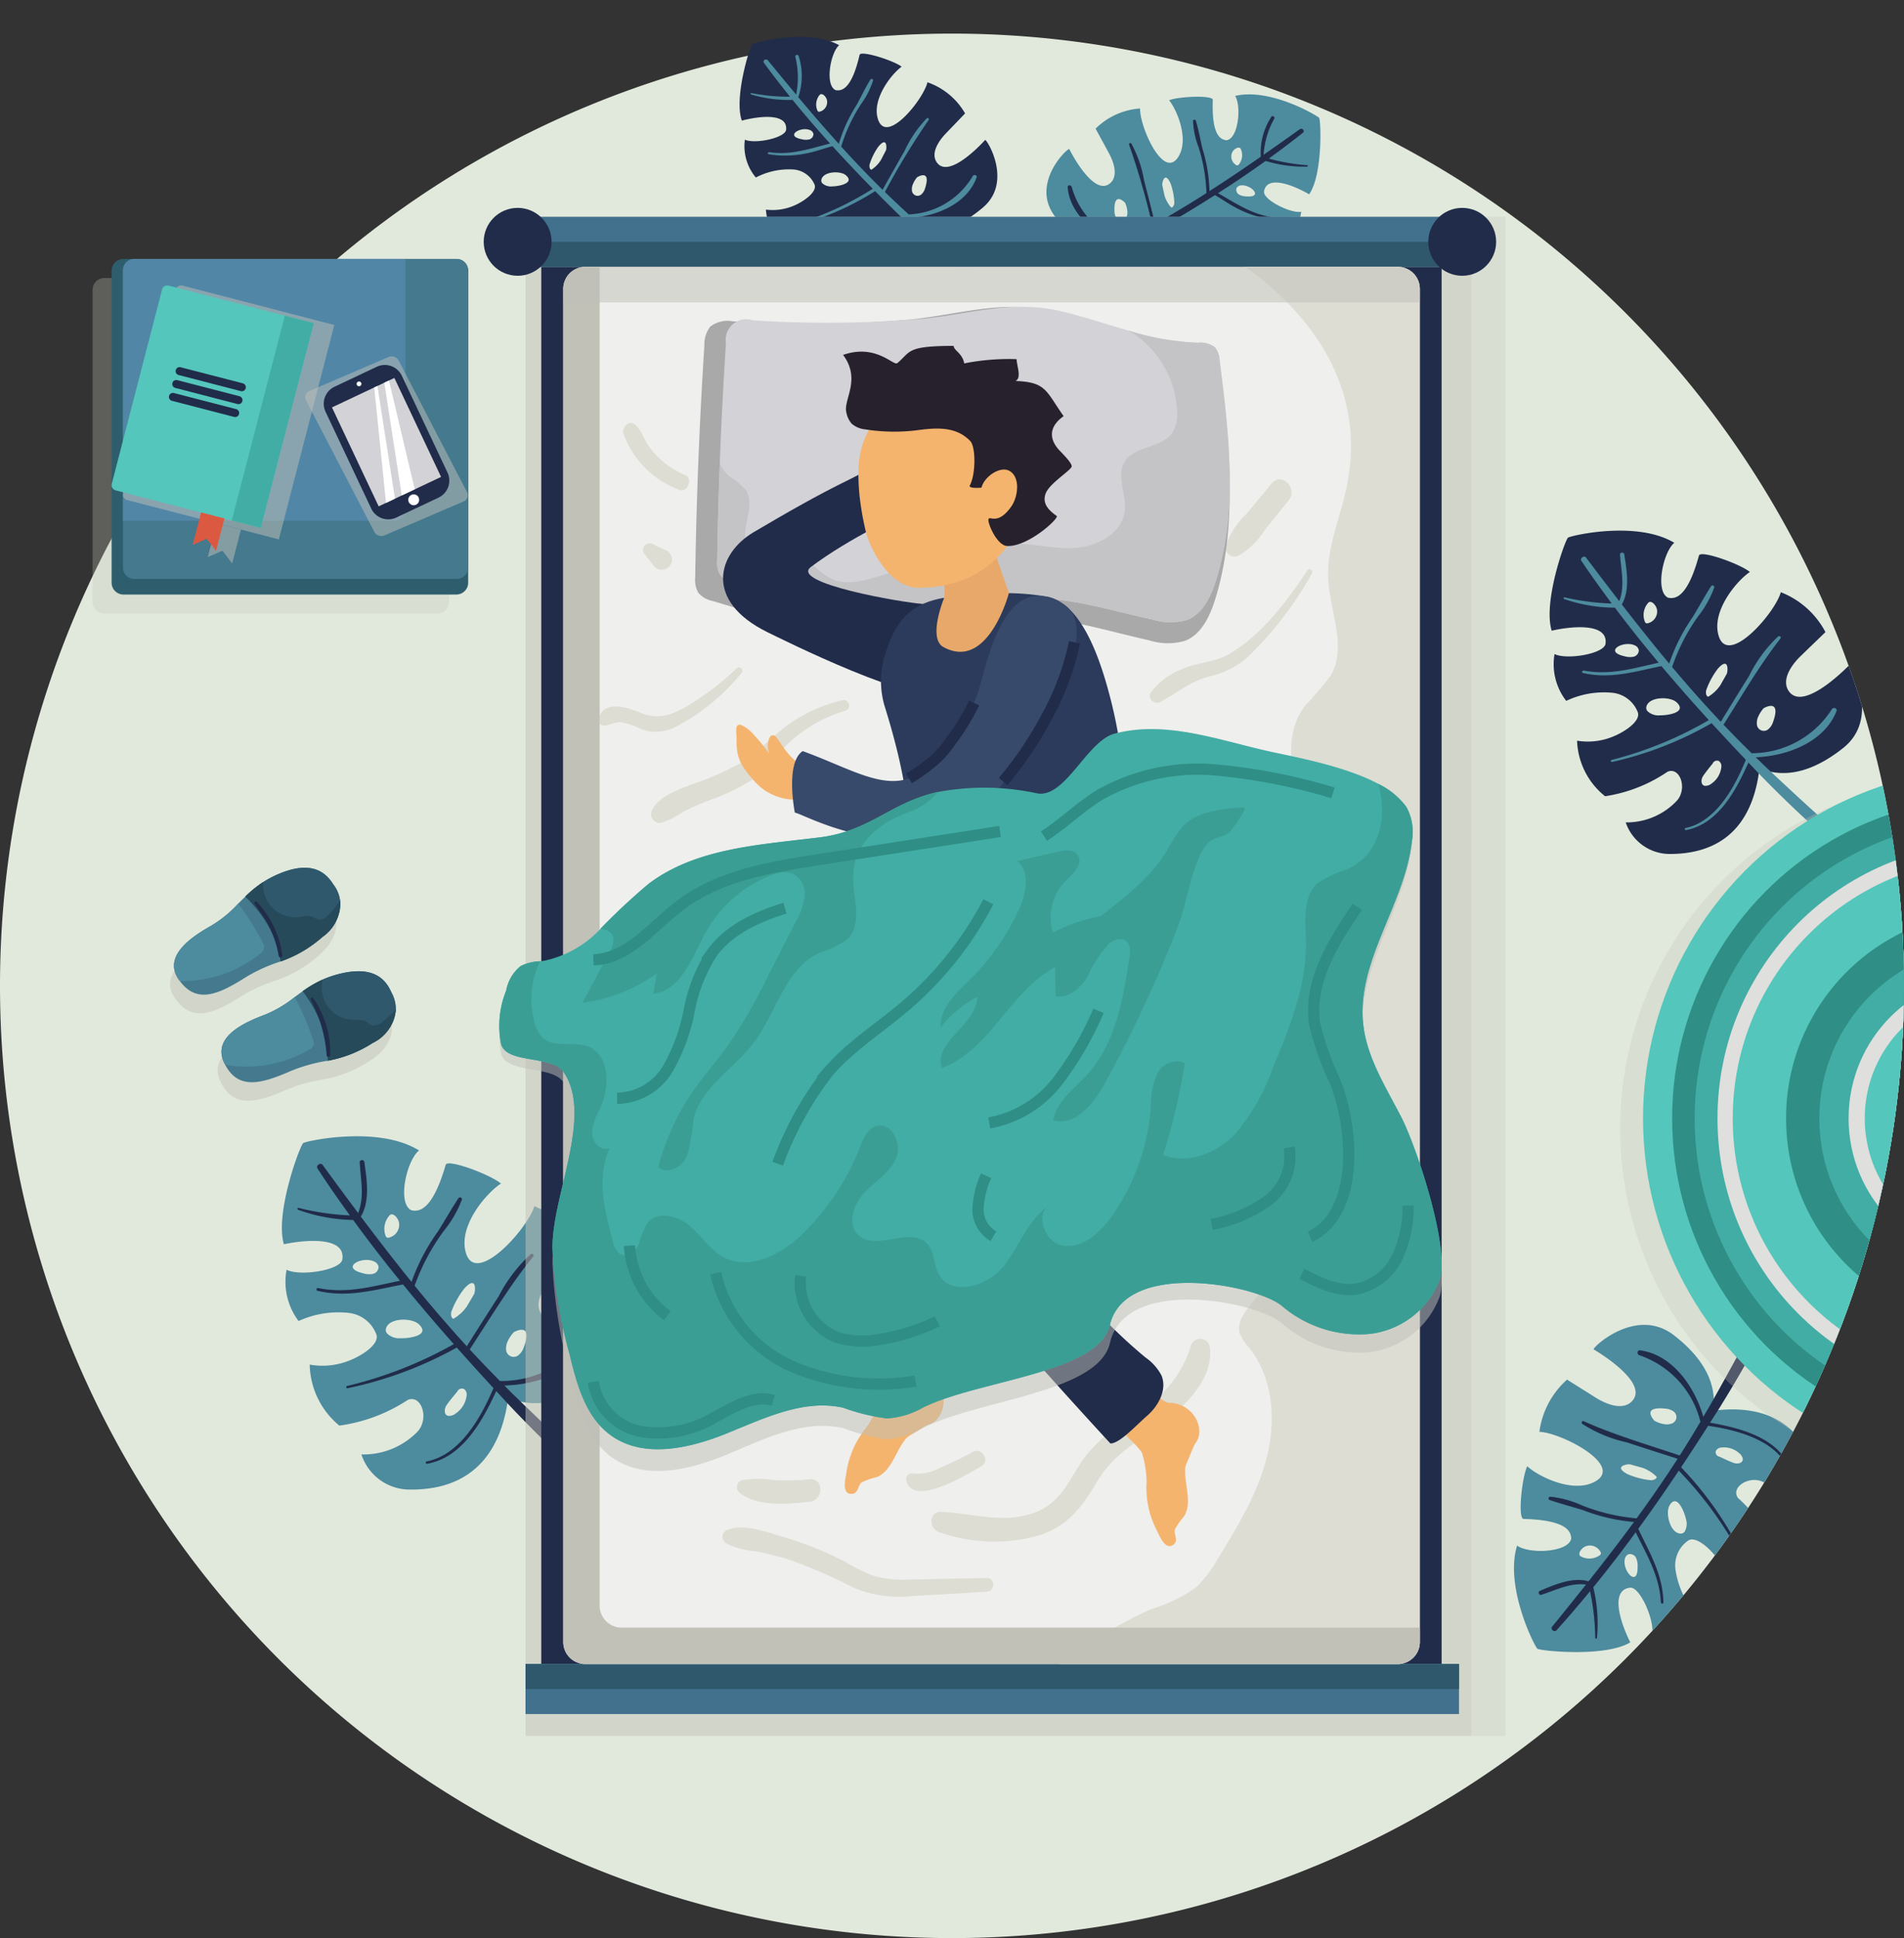 <svg xmlns="http://www.w3.org/2000/svg" xmlns:xlink="http://www.w3.org/1999/xlink" width="170" height="173" viewBox="0 0 170 173"><rect x="0" y="0" width="170" height="173" fill="#333333" stroke="none"/><defs><style>.a{fill:#dcdd5d;}.ag,.aj,.b{fill:none;}.c{fill:#e1e9dc;}.d{clip-path:url(#a);}.e{fill:#4d8b9e;}.f{fill:#212c4a;}.g,.o,.s{fill:#c1c1b8;}.g{opacity:0.3;}.g,.o,.r{mix-blend-mode:multiply;isolation:isolate;}.h{fill:#54c6bb;}.i{fill:#2f8e85;}.j{fill:#42ada5;}.k{fill:#dfdfdd;}.l{fill:#2e5e6d;}.m{fill:#44798e;}.n{fill:#5186a6;}.o,.r{opacity:0.5;}.p{fill:#d3d2d7;}.q{fill:#fff;}.t{fill:#db5940;}.u{fill:#2f586d;}.v{fill:#264a59;}.w{clip-path:url(#b);}.x{fill:#41718d;}.y{fill:#efefed;}.z{fill:#ddddd4;}.aa{fill:#a9a9aa;}.ab{fill:#c4c4c6;}.ac{fill:#e8a869;}.ad{fill:#2c3b5b;}.ae{fill:#f4b46e;}.af{fill:#384a6b;}.ag{stroke:#212c4a;}.ag,.aj{stroke-miterlimit:10;}.ah{fill:#27212d;}.ai{fill:#3b9e94;}.aj{stroke:#2f8e85;}</style><clipPath id="a"><circle class="a" cx="85" cy="85" r="85" transform="translate(586 2081)"/></clipPath><clipPath id="b"><rect class="b" width="170" height="170" transform="translate(170 167) rotate(-180)"/></clipPath></defs><g transform="translate(-586 -2078)"><path class="c" d="M85,0A85,85,0,1,1,0,85,85,85,0,0,1,85,0Z" transform="translate(586 2081)"/><g class="d"><g transform="translate(721.183 2183.604)"><path class="e" d="M426.914,401.024c2.221,1.71,3.932,3.974,3.513,6.746,3.979-.515,7.927.558,9.23,5.9a4.1,4.1,0,0,1-1.78,4.407,6.078,6.078,0,0,0-2.924-3.915c-1.273-.682-3,.445-2.3,1.4a13.315,13.315,0,0,1,3.419,4.831,6.547,6.547,0,0,1-4.161,3.568,5.837,5.837,0,0,0-1.187-3.091c-.7-.928-1.864-1.913-2.508-1.518a2.694,2.694,0,0,0-1.139,2.658,7.742,7.742,0,0,0,1.657,3.717,5.266,5.266,0,0,1-3.761,1.987c.267-1.159-1.068-4.263-1.963-4.145-1.965.229-.625,3.609.025,4.879-2.235,1.361-8.109.764-8.308.561-.27-.276-2.927-5.534-1.8-9.2,1.038.766,4.565.643,4.833-.62-.024-.591-.311-1.66-4.254-1.758-.545-.014-.134-3.794.33-4.7.982.9,3.978,2.4,5.946,1.42,2.906-1.452-3.006-4.462-4.863-4.492a7.537,7.537,0,0,1,2.471-4.662l2.556,1.606c1.032.648,2.521,1.187,3.3.25,1.433-1.723-3.491-4.56-3.491-4.56C419.811,401.963,423.641,398.5,426.914,401.024Zm-3.225,20.67a1.7,1.7,0,0,0-.141-.786.6.6,0,0,0-.666-.329.576.576,0,0,0-.341.46C422.332,422.1,423.721,423.611,423.688,421.694ZM428,417.43c-.131-.616-.821-2.374-1.477-1.169-.376.691.1,2.554,1.075,2.478a.436.436,0,0,0,.3-.191A1.393,1.393,0,0,0,428,417.43Zm2.66-6.039a.413.413,0,0,0,.343.485s.917.436,1.279.559.818,0,.8-.353a.851.851,0,0,0-.342-.536,2.028,2.028,0,0,0-1.613-.483A.546.546,0,0,0,430.663,411.391ZM418.6,420.769a1.616,1.616,0,0,0,1.73-.114.243.243,0,0,0,.082-.13.226.226,0,0,0-.02-.114,1.065,1.065,0,0,0-1.364-.528C418.677,420.025,418.291,420.551,418.6,420.769Zm4.214-7.326a6.916,6.916,0,0,0,2.079.534c.209-.01.484-.1.5-.3a3.368,3.368,0,0,0-1.241-.8l-1.111-.312C422.839,412.5,421.422,412.72,422.81,413.444Zm2.386-4.769a2.674,2.674,0,0,0,.8.285,1.332,1.332,0,0,0,.7-.031.615.615,0,0,0,.146-1.125,1.4,1.4,0,0,0-.677-.218C423.908,407.351,425.2,408.675,425.2,408.675Z" transform="translate(-412.656 -387.45)"/><path class="f" d="M443.552,403.975c-.633,3.264-2.256,6.42-3.705,9.374-1.711,3.488-3.587,6.891-5.5,10.273-.165.292-.341.575-.508.864-.755-2.64-2.729-5.543-5.646-5.936-.263-.035-.3.343-.081.432a8.4,8.4,0,0,1,5.469,5.943q-.9,1.524-1.849,3.009c-2.878-.968-5.808-1.817-8.578-3.06-.153-.069-.226.156-.116.245A12.116,12.116,0,0,0,427,426.764q2.27.742,4.546,1.463-1.756,2.714-3.664,5.321a17.262,17.262,0,0,1-4.858-1.149,9.126,9.126,0,0,0-2.822-.78.152.152,0,0,0-.055.3c.993.341,2.02.6,3.023.922a16.281,16.281,0,0,0,4.48,1.03c-1.316,1.793-2.676,3.555-4.06,5.3-1.432-.411-3.043.3-4.349.852-.193.081-.08.418.124.353,1.333-.426,2.573-1.094,4-.918q-1.5,1.889-3.028,3.76c-.181.222.192.54.387.326,1.032-1.135,2.025-2.305,3-3.49a20.817,20.817,0,0,1,.464,4.16.078.078,0,0,0,.155.009,13.664,13.664,0,0,0-.33-4.521q1.959-2.4,3.788-4.908c1,2.037,2.116,3.854,2.248,6.243.008.145.232.162.228.013-.058-2.509-1.219-4.4-2.249-6.565q1.863-2.56,3.621-5.194a33.27,33.27,0,0,1,5.461,7.48c.051.108.213.024.165-.084a31.311,31.311,0,0,0-5.42-7.7q1.228-1.84,2.414-3.7c2.615.375,5.932,1.269,7.1,3.719.053.112.223.025.171-.087-1.206-2.612-4.4-3.43-7.1-3.91.274-.429.551-.857.823-1.287a109.112,109.112,0,0,0,5.98-10.942,35.68,35.68,0,0,0,3.282-8.485C444.662,403.649,443.679,403.322,443.552,403.975Z" transform="translate(-416.94 -403.619)"/></g><g transform="translate(724.359 2125.373)"><path class="f" d="M439.751,98.684c-2.221,1.771-4.862,2.906-7.487,1.821-.458,4.039-2.469,7.662-8.041,7.649a4.155,4.155,0,0,1-3.9-2.819,6.157,6.157,0,0,0,4.56-1.927c.979-1.087.288-3.055-.819-2.6A13.487,13.487,0,0,1,418.48,103a6.633,6.633,0,0,1-2.5-4.958,5.91,5.91,0,0,0,3.329-.419c1.082-.461,2.333-1.37,2.1-2.1a2.729,2.729,0,0,0-2.339-1.764,7.841,7.841,0,0,0-4.058.729,5.336,5.336,0,0,1-1.043-4.181c1.076.544,4.452-.018,4.552-.926.251-1.988-3.4-1.49-4.805-1.157-.8-2.528,1.213-8.162,1.461-8.309.337-.2,6.153-1.539,9.485.462-1.005.835-1.738,4.335-.561,4.9.587.12,1.708.1,2.76-3.758.146-.533,3.765.787,4.546,1.464-1.121.748-3.328,3.332-2.837,5.505.724,3.21,5.118-1.876,5.6-3.7a7.633,7.633,0,0,1,3.987,3.56l-2.2,2.125c-.888.858-1.778,2.192-1.045,3.186,1.348,1.827,5.331-2.328,5.331-2.328C440.548,91.469,443.022,96.075,439.751,98.684ZM420.2,90.5a1.727,1.727,0,0,0,.808.052.607.607,0,0,0,.485-.576.583.583,0,0,0-.37-.447C420.127,89.071,418.306,90.072,420.2,90.5Zm3.149,5.277c.638.02,2.534-.233,1.507-1.17-.588-.537-2.537-.519-2.7.458a.442.442,0,0,0,.115.342A1.41,1.41,0,0,0,423.349,95.781Zm5.3,4.08a.419.419,0,0,0-.561.22s-.651.8-.859,1.123-.2.8.154.871a.861.861,0,0,0,.61-.207,2.056,2.056,0,0,0,.867-1.469A.553.553,0,0,0,428.645,99.86Zm-6.3-14.142a1.637,1.637,0,0,0-.307,1.729.246.246,0,0,0,.108.112.23.23,0,0,0,.118.008,1.08,1.08,0,0,0,.85-1.214C423.056,85.978,422.631,85.472,422.343,85.718Zm6.185,5.92a7.009,7.009,0,0,0-1.03,1.916c-.041.208-.019.5.177.57a3.41,3.41,0,0,0,1.088-1.027l.576-1.017C429.445,91.895,429.576,90.449,428.528,91.638Zm4.113,3.5a2.7,2.7,0,0,0-.474.721,1.347,1.347,0,0,0-.14.7.623.623,0,0,0,1.072.417,1.413,1.413,0,0,0,.378-.613C434.255,94.194,432.642,95.141,432.642,95.141Z" transform="translate(-413.529 -79.298)"/><path class="e" d="M452.176,92c-3.057-1.414-5.768-3.774-8.323-5.916-3.016-2.528-5.91-5.2-8.774-7.9-.247-.233-.483-.474-.727-.709,2.78-.1,6.114-1.342,7.207-4.116.1-.25-.264-.38-.406-.185a8.509,8.509,0,0,1-7.17,3.941q-1.282-1.252-2.512-2.548c1.649-2.6,3.194-5.273,5.088-7.7.1-.134-.1-.26-.213-.174a12.263,12.263,0,0,0-2.579,3.5q-1.28,2.053-2.54,4.117-2.245-2.385-4.347-4.893a17.485,17.485,0,0,1,2.307-4.5,9.248,9.248,0,0,0,1.451-2.586.154.154,0,0,0-.277-.126c-.577.894-1.083,1.841-1.639,2.75a16.478,16.478,0,0,0-2.1,4.158c-1.445-1.729-2.849-3.494-4.232-5.277.751-1.309.438-3.067.216-4.484-.033-.21-.391-.18-.377.036.1,1.415.453,2.8-.065,4.154q-1.495-1.934-2.965-3.89c-.174-.232-.578.058-.414.3.866,1.29,1.777,2.551,2.706,3.8a21.1,21.1,0,0,1-4.2-.55c-.1-.031-.139.114-.046.15a13.853,13.853,0,0,0,4.527.77q1.887,2.508,3.91,4.915c-2.245.487-4.3,1.148-6.687.7-.144-.027-.216.189-.068.222,2.482.551,4.624-.133,7-.623q2.067,2.453,4.232,4.821a33.707,33.707,0,0,1-8.681,3.559c-.118.024-.075.2.043.182a31.7,31.7,0,0,0,8.887-3.466q1.512,1.653,3.054,3.271c-1,2.481-2.685,5.527-5.379,6.086-.123.026-.078.214.045.19,2.861-.554,4.439-3.5,5.565-6.032.356.374.71.75,1.066,1.122a110.558,110.558,0,0,0,9.314,8.533,36.145,36.145,0,0,0,7.551,5.284C452.228,93.165,452.788,92.278,452.176,92Z" transform="translate(-415.944 -57.253)"/></g><g transform="translate(730.659 2146.568)"><ellipse class="g" cx="31.092" cy="31.264" rx="31.092" ry="31.264" transform="translate(0 0.893)"/><ellipse class="h" cx="31.092" cy="31.264" rx="31.092" ry="31.264" transform="translate(2.04)"/><ellipse class="i" cx="28.493" cy="28.651" rx="28.493" ry="28.651" transform="translate(4.639 2.614)"/><ellipse class="j" cx="26.483" cy="26.63" rx="26.483" ry="26.63" transform="translate(6.649 4.634)"/><ellipse class="k" cx="24.443" cy="24.579" rx="24.443" ry="24.579" transform="translate(8.689 6.686)"/><ellipse class="h" cx="23.083" cy="23.211" rx="23.083" ry="23.211" transform="translate(10.049 8.053)"/><ellipse class="i" cx="18.32" cy="18.421" rx="18.32" ry="18.421" transform="translate(14.812 12.843)"/><ellipse class="j" cx="15.351" cy="15.436" rx="15.351" ry="15.436" transform="translate(17.781 15.828)"/><ellipse class="k" cx="12.739" cy="12.809" rx="12.739" ry="12.809" transform="translate(20.394 18.455)"/><ellipse class="h" cx="11.297" cy="11.359" rx="11.297" ry="11.359" transform="translate(21.836 19.905)"/></g></g><g transform="translate(586 2081)"><g transform="translate(8.264 20.116)"><path class="g" d="M25.356,64.165H55.124a1.017,1.017,0,0,1,1.018,1.018V93.056a1.058,1.058,0,0,1-1.051,1.064H25.356a1.058,1.058,0,0,1-1.051-1.064V65.232A1.059,1.059,0,0,1,25.356,64.165Z" transform="translate(-24.305 -62.465)"/><g transform="translate(1.7)"><path class="l" d="M30.356,59.165H60.091a1.059,1.059,0,0,1,1.051,1.067V88.056a1.058,1.058,0,0,1-1.051,1.064H30.356a1.058,1.058,0,0,1-1.051-1.064V60.232A1.059,1.059,0,0,1,30.356,59.165Z" transform="translate(-29.305 -59.165)"/><g transform="translate(1.015)"><path class="m" d="M33.308,59.165H62.094a1.017,1.017,0,0,1,1.018,1.018V86.711a1.016,1.016,0,0,1-1.018,1.014H33.308a1.017,1.017,0,0,1-1.018-1.014V60.183A1.017,1.017,0,0,1,33.308,59.165Z" transform="translate(-32.29 -59.165)"/><path class="n" d="M32.29,60.183V82.536H56.5a1.016,1.016,0,0,0,1.018-1.014V59.165H33.308A1.017,1.017,0,0,0,32.29,60.183Z" transform="translate(-32.29 -59.165)"/></g></g><path class="o" d="M80.525,87.823,87.576,84.8a.709.709,0,0,1,.9.294l6.12,11.78a.593.593,0,0,1-.323.82l-7.052,3.024a.709.709,0,0,1-.9-.294L80.2,88.642A.592.592,0,0,1,80.525,87.823Z" transform="translate(-61.153 -76.045)"/><g transform="translate(20.107 8.813)"><path class="f" d="M1.664-.015H5.835A1.679,1.679,0,0,1,7.515,1.664v9.552A1.679,1.679,0,0,1,5.835,12.9H1.664A1.679,1.679,0,0,1-.015,11.216V1.664A1.679,1.679,0,0,1,1.664-.015Z" transform="translate(0 3.315) rotate(-25.266)"/><path class="p" d="M0,0H6.161V9.768H0Z" transform="translate(11.01 10.641) rotate(154.733)"/><path class="q" d="M107.263,121.658a.485.485,0,1,0,.232-.646A.485.485,0,0,0,107.263,121.658Z" transform="translate(-99.133 -108.766)"/><path class="q" d="M93.674,91.639a.213.213,0,1,0,.1-.284A.213.213,0,0,0,93.674,91.639Z" transform="translate(-90.182 -89.21)"/><path class="q" d="M101.345,91.068l2.3,9.714-1.161.548-1.555-10.067Z" transform="translate(-94.986 -89.034)"/><path class="q" d="M98.56,92.5l1.565,10.063-.8.378L98.275,92.635Z" transform="translate(-93.232 -89.979)"/></g><g class="r" transform="translate(2.715 2.363)"><path class="s" d="M32.307,84.661,37,66.49a.5.5,0,0,1,.609-.359L51.16,69.643,46.212,88.783l-2.7-.7h0L32.665,85.271A.5.5,0,0,1,32.307,84.661Z" transform="translate(-32.291 -66.115)"/><path class="s" d="M57.53,129.109l-.782,3.025L55.879,131l-1.308.566.782-3.025Z" transform="translate(-46.996 -107.319)"/></g><g transform="translate(1.7 2.363)"><path class="h" d="M29.32,83.823l4.492-17.351a.477.477,0,0,1,.582-.343l12.953,3.353L42.616,87.759,29.663,84.406A.478.478,0,0,1,29.32,83.823Z" transform="translate(-29.305 -66.115)"/><g transform="translate(10.731 2.658)"><path class="j" d="M.108.016H2.774V18.895H.108Z" transform="matrix(-0.968, -0.251, 0.251, -0.968, 2.681, 19.029)"/></g><g transform="translate(5.717 7.291)"><path class="f" d="M46.387,88.264,51.938,89.7a.358.358,0,0,0,.18-.694L46.566,87.57a.358.358,0,0,0-.18.694Z" transform="translate(-46.118 -87.558)"/></g><g transform="translate(5.418 8.442)"><path class="f" d="M45.51,91.65l5.551,1.437a.358.358,0,1,0,.18-.694L45.69,90.956a.358.358,0,1,0-.18.694Z" transform="translate(-45.241 -90.944)"/></g><g transform="translate(5.121 9.593)"><path class="f" d="M44.634,95.036l5.551,1.437a.358.358,0,0,0,.18-.694l-5.552-1.437a.358.358,0,0,0-.18.694Z" transform="translate(-44.365 -94.33)"/></g><g transform="translate(7.243 20.267)"><path class="t" d="M53.438,126.263l-.748,2.889-.831-1.079-1.25.54.748-2.889Z" transform="translate(-50.609 -125.724)"/></g></g></g><g transform="translate(15.188 74.457)"><g class="r" transform="translate(0 1.664)"><path class="s" d="M61.068,254.917a10.791,10.791,0,0,0,2.613-1.553q.351-.263.716-.521.18-.126.366-.251c.073-.048.149-.1.224-.143.059-.037.117-.075.178-.112s.144-.084.217-.125.143-.082.217-.122.141-.073.214-.11.164-.081.248-.121c.038-.017.072-.036.11-.054s.1-.04.144-.06l.168-.07c.091-.036.184-.071.279-.105.065-.024.13-.048.2-.07.1-.033.2-.063.3-.093.067-.02.131-.041.2-.059.171-.047.348-.09.533-.13,2.914-.619,3.876.7,4.337,1.762l.013.023,0,.006c.009.016.022.041.037.07l.006.012c.015.03.033.068.052.109l.011.023c.018.042.037.089.056.14.005.013.01.025.015.038.018.051.036.106.054.165l.016.054c.016.058.031.12.044.184.005.024.011.048.015.073.012.063.021.129.029.2,0,.031.007.062.01.094.006.066.008.134.01.2,0,.023,0,.045,0,.069a2.821,2.821,0,0,1-.1.726v0q-.025.089-.056.178l-.009.023c-.02.054-.04.108-.064.163-.005.013-.012.026-.018.038-.022.05-.046.1-.071.151l-.029.053c-.025.046-.05.092-.078.139-.013.022-.028.043-.042.065-.027.043-.054.086-.084.128-.018.025-.038.05-.056.075s-.058.08-.09.119-.049.058-.074.086-.061.072-.093.109-.066.067-.1.1-.06.063-.092.094-.084.078-.127.116-.056.053-.087.079c-.049.043-.1.085-.157.127-.028.022-.054.045-.083.067-.064.049-.133.1-.2.147l-.064.046q-.14.1-.294.19a11.061,11.061,0,0,1-3.987,1.578,14.5,14.5,0,0,0-3.341.932c-2.681,1.173-4.659,1.647-5.826-.566-.032-.06-.064-.12-.093-.182C56.222,256.807,59.52,255.5,61.068,254.917Z" transform="translate(-52.9 -241.821)"/><path class="s" d="M48.068,229.016a10.794,10.794,0,0,0,2.345-1.934q.307-.313.628-.624.158-.152.324-.3c.065-.059.133-.117.2-.176s.1-.092.159-.137.129-.1.194-.156.13-.1.2-.154.129-.094.194-.141.149-.105.226-.157c.035-.023.066-.047.1-.07s.09-.054.134-.082l.154-.094c.084-.05.171-.1.259-.146.061-.033.121-.067.184-.1.091-.047.188-.093.284-.138.063-.03.123-.06.188-.089.162-.072.33-.142.507-.209,2.786-1.057,3.937.1,4.555,1.08l.018.022,0,0,.048.064.008.012c.02.028.043.062.068.1l.013.021c.024.039.051.083.078.131l.019.034c.026.048.053.1.079.156l.024.05c.025.055.049.115.072.177.009.023.017.045.026.068.021.061.041.125.059.191.008.03.017.06.024.091.016.064.029.131.04.2,0,.023.01.044.014.067a2.808,2.808,0,0,1,.007.733v0q-.011.091-.029.185l0,.023c-.011.057-.024.114-.039.172,0,.013-.008.026-.012.039-.015.053-.03.107-.048.161-.006.018-.014.036-.02.054-.018.05-.036.1-.057.152-.009.022-.02.045-.03.068-.021.047-.041.095-.065.142-.014.028-.03.055-.044.083-.023.044-.045.087-.071.131s-.04.065-.061.1-.049.081-.075.121-.053.075-.08.112-.051.073-.079.11-.069.086-.1.129-.051.064-.079.1c-.043.05-.09.1-.137.151-.024.025-.045.051-.07.077-.056.058-.117.117-.177.175-.019.019-.037.037-.057.056q-.124.116-.261.233a11.071,11.071,0,0,1-3.7,2.168,14.506,14.506,0,0,0-3.16,1.431c-2.47,1.568-4.353,2.339-5.844.329-.041-.054-.082-.109-.12-.165C43.568,231.624,46.628,229.833,48.068,229.016Z" transform="translate(-44.672 -223.885)"/></g><g transform="translate(0.347)"><g transform="translate(4.239 9.24)"><path class="m" d="M64.7,248.47a10.8,10.8,0,0,1-2.613,1.553c-1.548.588-4.846,1.89-3.687,4.312.029.062.061.122.093.182,1.167,2.214,3.145,1.739,5.826.566a14.534,14.534,0,0,1,3.341-.932,11.065,11.065,0,0,0,3.987-1.578c3.264-2,1.7-4.486,1.7-4.486-.461-1.065-1.422-2.382-4.337-1.762a9.251,9.251,0,0,0-3.6,1.623Q65.054,248.207,64.7,248.47Z" transform="translate(-58.161 -246.166)"/><path class="u" d="M79.507,247.948a12.233,12.233,0,0,1,1.258,2.038,9.6,9.6,0,0,1,.986,4.164,11.065,11.065,0,0,0,3.987-1.578,3.618,3.618,0,0,0,2.077-3.025,2.943,2.943,0,0,0-.375-1.461c-.461-1.065-1.422-2.382-4.337-1.762a9.032,9.032,0,0,0-1.822.587A10.349,10.349,0,0,0,79.507,247.948Z" transform="translate(-72.249 -246.166)"/><path class="e" d="M58.4,258.807c.029.062.061.122.093.182a11.139,11.139,0,0,0,7.45-1.322.671.671,0,0,0,.379-.966,25.209,25.209,0,0,0-1.622-3.759A10.8,10.8,0,0,1,62.09,254.5C60.542,255.083,57.244,256.385,58.4,258.807Z" transform="translate(-58.161 -250.638)"/><path class="v" d="M79.507,249.4a12.232,12.232,0,0,1,1.258,2.038,9.6,9.6,0,0,1,.986,4.164,11.065,11.065,0,0,0,3.987-1.578A3.618,3.618,0,0,0,87.816,251a6.257,6.257,0,0,1-1.142,1.08,1.183,1.183,0,0,1-1.005.356c-.232-.073-.394-.283-.613-.39a2.026,2.026,0,0,0-.923-.089,2.9,2.9,0,0,1-2.851-3.592A10.351,10.351,0,0,0,79.507,249.4Z" transform="translate(-72.249 -247.615)"/><g transform="translate(7.957 2.36)"><path class="f" d="M83,258.248a12.82,12.82,0,0,0-1.425-4.984c-.061-.141.14-.208.223-.108a8.448,8.448,0,0,1,1.52,5.072c0,.2-.313.226-.318.02Z" transform="translate(-81.564 -253.108)"/></g></g><path class="m" d="M51.436,222.189a10.794,10.794,0,0,1-2.345,1.933c-1.44.817-4.5,2.607-2.986,4.825.038.056.079.111.12.165,1.491,2.01,3.374,1.239,5.844-.329a14.539,14.539,0,0,1,3.16-1.431,11.069,11.069,0,0,0,3.7-2.168c2.92-2.476,1-4.693,1-4.693-.617-.982-1.769-2.137-4.555-1.08a9.258,9.258,0,0,0-3.307,2.153Q51.742,221.875,51.436,222.189Z" transform="translate(-45.694 -218.991)"/><path class="u" d="M64.428,221.564a12.193,12.193,0,0,1,1.554,1.822,9.6,9.6,0,0,1,1.61,3.965,11.069,11.069,0,0,0,3.7-2.168,3.617,3.617,0,0,0,1.591-3.306,2.941,2.941,0,0,0-.594-1.387c-.617-.982-1.769-2.137-4.555-1.08a9.035,9.035,0,0,0-1.711.859A10.344,10.344,0,0,0,64.428,221.564Z" transform="translate(-58.058 -218.991)"/><path class="e" d="M46.1,235.154c.038.056.079.111.12.165a11.137,11.137,0,0,0,7.161-2.444.872.872,0,0,0,.367-.547.882.882,0,0,0-.14-.464,25.229,25.229,0,0,0-2.176-3.468,10.793,10.793,0,0,1-2.345,1.933C47.65,231.146,44.59,232.936,46.1,235.154Z" transform="translate(-45.694 -225.198)"/><path class="v" d="M64.428,224.046a12.192,12.192,0,0,1,1.554,1.822,9.6,9.6,0,0,1,1.61,3.965,11.069,11.069,0,0,0,3.7-2.167,3.618,3.618,0,0,0,1.591-3.307,6.258,6.258,0,0,1-.964,1.242c-.254.267-.571.56-.939.5a4.977,4.977,0,0,1-.665-.292,2.025,2.025,0,0,0-.925.052,2.9,2.9,0,0,1-3.366-3.115A10.344,10.344,0,0,0,64.428,224.046Z" transform="translate(-58.058 -221.473)"/><g transform="translate(7.171 3.008)"><path class="f" d="M68.962,232.7a9.613,9.613,0,0,0-.871-2.677c-.362-.716-.863-1.321-1.287-2a.125.125,0,0,1,.188-.161,8.47,8.47,0,0,1,2.289,4.814c.035.2-.283.22-.318.02Z" transform="translate(-66.784 -227.839)"/></g></g></g><g class="w"><g transform="translate(25.174 98.422)"><path class="e" d="M34.242,341.068c-2.45,1.894-5.35,3.088-8.194,1.861-.566,4.4-2.82,8.314-8.895,8.207A4.531,4.531,0,0,1,12.943,348a6.713,6.713,0,0,0,5-2.026c1.086-1.169.365-3.327-.85-2.846a14.711,14.711,0,0,1-6.121,2.3,7.232,7.232,0,0,1-2.646-5.447,6.451,6.451,0,0,0,3.636-.4c1.187-.485,2.567-1.455,2.326-2.254a2.975,2.975,0,0,0-2.521-1.963,8.555,8.555,0,0,0-4.437.728,5.819,5.819,0,0,1-1.068-4.576c1.164.611,4.855.054,4.979-.935.307-2.164-3.682-1.681-5.22-1.341-.827-2.77,1.458-8.879,1.731-9.035.371-.211,6.735-1.575,10.335.662-1.11.894-1.968,4.7-.693,5.338.638.14,1.86.133,3.072-4.052.167-.578,4.092.921,4.932,1.672-1.235.8-3.684,3.577-3.185,5.955.736,3.513,5.611-1.96,6.165-3.936a8.327,8.327,0,0,1,4.288,3.948l-2.433,2.28c-.983.921-1.975,2.361-1.192,3.456,1.439,2.015,5.852-2.45,5.852-2.45C35.231,333.215,37.852,338.278,34.242,341.068Zm-21.182-9.245a1.874,1.874,0,0,0,.879.07.661.661,0,0,0,.538-.619.636.636,0,0,0-.4-.493C13,330.259,11,331.321,13.059,331.823Zm3.346,5.806c.7.033,2.767-.212,1.663-1.25-.632-.6-2.758-.608-2.95.454a.481.481,0,0,0,.12.375A1.539,1.539,0,0,0,16.405,337.63Zm5.707,4.536a.457.457,0,0,0-.615.231s-.724.857-.956,1.21-.232.874.153.952a.938.938,0,0,0,.669-.215,2.242,2.242,0,0,0,.969-1.588A.6.6,0,0,0,22.112,342.166Zm-6.635-15.525a1.786,1.786,0,0,0-.364,1.88.27.27,0,0,0,.116.124.257.257,0,0,0,.128.01,1.177,1.177,0,0,0,.947-1.309C16.249,326.937,15.794,326.377,15.476,326.641Zm6.646,6.558a7.634,7.634,0,0,0-1.154,2.072c-.048.226-.03.545.183.625a3.718,3.718,0,0,0,1.2-1.1l.646-1.1C23.118,333.494,23.284,331.919,22.122,333.2Zm4.427,3.888a2.947,2.947,0,0,0-.529.778,1.474,1.474,0,0,0-.164.76.68.68,0,0,0,1.161.472,1.54,1.54,0,0,0,.423-.662C28.324,336.082,26.549,337.087,26.549,337.087Z" transform="translate(-5.847 -319.596)"/><path class="f" d="M16.887,362.132c-3.31-1.593-6.227-4.212-8.977-6.589-3.247-2.807-6.357-5.766-9.436-8.755-.266-.258-.519-.525-.781-.786,3.033-.067,6.689-1.361,7.927-4.368.112-.271-.282-.419-.439-.208A9.28,9.28,0,0,1-2.7,345.6q-1.376-1.386-2.7-2.819c1.841-2.8,3.571-5.7,5.676-8.307.116-.144-.1-.286-.23-.193a13.375,13.375,0,0,0-2.87,3.772q-1.43,2.217-2.838,4.447-2.408-2.638-4.658-5.407a19.061,19.061,0,0,1,2.59-4.869,10.084,10.084,0,0,0,1.625-2.8.168.168,0,0,0-.3-.142c-.643.965-1.212,1.989-1.833,2.971a17.968,17.968,0,0,0-2.357,4.5c-1.547-1.909-3.048-3.857-4.527-5.825.841-1.415.529-3.336.31-4.885-.033-.229-.424-.2-.411.033.081,1.544.447,3.056-.14,4.528q-1.6-2.133-3.169-4.291c-.186-.255-.631.054-.457.322.923,1.421,1.895,2.81,2.888,4.186a23.02,23.02,0,0,1-4.576-.671.086.086,0,0,0-.053.163,15.1,15.1,0,0,0,4.923.915q2.016,2.766,4.182,5.425c-2.456.494-4.711,1.18-7.3.651-.157-.032-.238.2-.078.241,2.7.642,5.045-.068,7.646-.563q2.213,2.709,4.534,5.327a36.748,36.748,0,0,1-9.525,3.737c-.129.025-.085.221.044.2a34.585,34.585,0,0,0,9.748-3.631q1.621,1.828,3.276,3.618c-1.134,2.688-3.02,5.982-5.966,6.546-.135.026-.089.231.045.207,3.129-.556,4.9-3.737,6.169-6.485.381.414.761.83,1.144,1.241a120.579,120.579,0,0,0,10.014,9.459,39.43,39.43,0,0,0,8.146,5.887C16.925,363.409,17.549,362.451,16.887,362.132Z" transform="translate(22.166 -323.75)"/></g><g transform="translate(66.036 0.296)"><path class="f" d="M43.5,440.312c-1.756,1.512-3.875,2.519-6.049,1.716-.249,3.308-1.777,6.324-6.321,6.485a3.39,3.39,0,0,1-3.27-2.178,5.024,5.024,0,0,0,3.659-1.712c.765-.917.141-2.5-.748-2.093a11,11,0,0,1-4.483,1.96,5.412,5.412,0,0,1-2.193-3.965,4.826,4.826,0,0,0,2.7-.444c.868-.41,1.86-1.189,1.648-1.776a2.227,2.227,0,0,0-1.962-1.366,6.4,6.4,0,0,0-3.286.72,4.353,4.353,0,0,1-.98-3.377c.894.41,3.63-.152,3.684-.9.143-1.629-2.818-1.11-3.954-.8-.728-2.037.737-6.693.935-6.82.269-.172,4.97-1.444,7.749.085-.794.712-1.284,3.588-.306,4.016.482.08,1.4.025,2.135-3.15.1-.439,3.094.526,3.752,1.054-.891.645-2.611,2.819-2.144,4.576.69,2.6,4.115-1.687,4.45-3.185a6.229,6.229,0,0,1,3.361,2.78l-1.728,1.8c-.7.727-1.382,1.842-.754,2.63,1.155,1.449,4.275-2.063,4.275-2.063C43.926,434.4,46.086,438.084,43.5,440.312ZM27.3,434.244a1.4,1.4,0,0,0,.66.017.5.5,0,0,0,.377-.484.476.476,0,0,0-.316-.353C27.2,433.078,25.747,433.951,27.3,434.244Zm2.731,4.206c.521,0,2.059-.268,1.193-1-.5-.419-2.085-.345-2.186.456a.36.36,0,0,0,.1.275A1.154,1.154,0,0,0,30.035,438.451Zm4.444,3.163a.342.342,0,0,0-.45.2s-.507.669-.666.942-.138.662.152.705a.7.7,0,0,0,.491-.188,1.677,1.677,0,0,0,.661-1.225A.452.452,0,0,0,34.478,441.614ZM28.9,430.276a1.336,1.336,0,0,0-.2,1.419.2.2,0,0,0,.091.088.187.187,0,0,0,.1,0,.881.881,0,0,0,.656-1.016C29.494,430.466,29.131,430.066,28.9,430.276Zm5.226,4.637a5.718,5.718,0,0,0-.78,1.594c-.027.171,0,.409.162.459a2.786,2.786,0,0,0,.856-.871l.439-.847C34.886,435.093,34.948,433.911,34.13,434.913Zm3.462,2.73a2.2,2.2,0,0,0-.364.6,1.1,1.1,0,0,0-.093.575.509.509,0,0,0,.887.306,1.15,1.15,0,0,0,.29-.511C38.879,436.821,37.592,437.642,37.592,437.642Z" transform="translate(-21.745 -425.11)"/><path class="e" d="M28.8,455.619a30.112,30.112,0,0,1-6.421-4.149c-2.641-2.022-5.17-4.18-7.681-6.361-.291-.253-.571-.515-.857-.771,2.274-.159,4.925-1.3,5.741-3.589.075-.21-.236-.28-.341-.124a6.951,6.951,0,0,1-5.716,3.429q-1.085-.986-2.13-2.006a67.107,67.107,0,0,1,3.894-6.406.113.113,0,0,0-.167-.153,10.6,10.6,0,0,0-1.973,2.9q-.988,1.728-1.961,3.465-1.9-1.877-3.695-3.855a14.92,14.92,0,0,1,1.778-3.806,7.188,7.188,0,0,0,1.066-2.09.126.126,0,0,0-.233-.085c-.466.726-.829,1.54-1.252,2.294a13.764,13.764,0,0,0-1.575,3.443c-1.232-1.363-2.433-2.757-3.617-4.168a5.817,5.817,0,0,0,.034-3.668c-.034-.173-.322-.118-.3.056a7.6,7.6,0,0,1,.076,3.38Q2.2,431.839.955,430.307c-.167-.206-.517,0-.355.227.746,1.025,1.527,2.025,2.324,3.013a17.2,17.2,0,0,1-3.452-.326c-.082-.022-.1.1-.028.125a11.671,11.671,0,0,0,3.708.484q1.618,1.99,3.345,3.894c-1.816.465-3.493,1.063-5.436.773-.119-.018-.161.163-.04.185a9.162,9.162,0,0,0,3.208-.047c.862-.144,1.649-.455,2.483-.674q1.759,1.934,3.6,3.8a27.133,27.133,0,0,1-6.972,3.171c-.1.023-.048.166.047.145a25.387,25.387,0,0,0,7.137-3.1q1.284,1.3,2.591,2.572c-.745,2.046-2.031,4.594-4.2,5.13-.1.025-.05.174.049.151,2.32-.541,3.511-2.989,4.349-5.089.3.3.607.595.912.889a90.2,90.2,0,0,0,7.859,6.672,29.554,29.554,0,0,0,6.324,4.074C28.9,456.587,29.306,455.831,28.8,455.619Z" transform="translate(1.578 -428.21)"/></g><g transform="translate(82.2 5.422)"><path class="e" d="M419.57,17.118c1.3,1.921,3.076,3.45,5.385,3.246-.63,3.257.051,6.569,4.393,7.919a3.391,3.391,0,0,0,3.728-1.241A5.025,5.025,0,0,1,430,24.428c-.5-1.086.522-2.449,1.272-1.823a11,11,0,0,0,3.809,3.07,5.413,5.413,0,0,0,3.159-3.249,4.83,4.83,0,0,1-2.489-1.139c-.73-.624-1.482-1.636-1.123-2.147a2.226,2.226,0,0,1,2.252-.8,6.4,6.4,0,0,1,2.981,1.559,4.352,4.352,0,0,0,1.833-3c-.97.16-3.462-1.1-3.318-1.833.29-1.61,3.01-.33,4.024.273,1.238-1.774,1.049-6.651.891-6.826-.214-.237-4.415-2.7-7.5-1.956.579.9.295,3.8-.761,3.955-.486-.05-1.353-.342-1.231-3.6.017-.45-3.124-.306-3.9.03.69.856,1.778,3.406.865,4.979-1.348,2.323-3.527-2.71-3.456-4.244a6.232,6.232,0,0,0-3.974,1.8l1.193,2.192c.482.885.849,2.141.035,2.736-1.5,1.094-3.582-3.115-3.582-3.115C420.711,11.307,417.66,14.288,419.57,17.118Zm17.221-1.595a1.408,1.408,0,0,1-.641-.157.5.5,0,0,1-.237-.566.476.476,0,0,1,.4-.257C437.2,14.425,438.37,15.649,436.79,15.523Zm-3.74,3.34c-.5-.14-1.916-.8-.888-1.279.589-.274,2.1.216,1.989,1.015a.361.361,0,0,1-.173.238A1.151,1.151,0,0,1,433.05,18.863Zm-5.12,1.883a.342.342,0,0,1,.383.308s.312.779.395,1.084-.041.675-.332.641a.7.7,0,0,1-.425-.31,1.677,1.677,0,0,1-.316-1.356A.452.452,0,0,1,427.93,20.746Zm8.36-9.473a1.336,1.336,0,0,1-.183,1.421.2.2,0,0,1-.112.061.188.188,0,0,1-.093-.023.881.881,0,0,1-.366-1.153C435.671,11.3,436.126,11.011,436.29,11.274Zm-6.261,3.1a5.719,5.719,0,0,1,.334,1.743c-.019.172-.107.394-.277.4a2.775,2.775,0,0,1-.6-1.065l-.2-.933C429.251,14.348,429.5,13.19,430.028,14.373ZM425.97,16.1a2.212,2.212,0,0,1,.193.677,1.1,1.1,0,0,1-.062.579.508.508,0,0,1-.936.063,1.151,1.151,0,0,1-.145-.569C424.945,14.965,425.97,16.1,425.97,16.1Z" transform="translate(-407.713 -6.414)"/><path class="f" d="M422.556,27.508a30.124,30.124,0,0,0,7.287-2.315c3.08-1.257,6.087-2.673,9.083-4.117.347-.167.686-.346,1.03-.519-2.152-.752-4.409-2.553-4.6-4.972-.017-.222.3-.209.362-.03a6.95,6.95,0,0,0,4.613,4.811q1.306-.666,2.583-1.376a67.122,67.122,0,0,0-2.072-7.2.113.113,0,0,1,.2-.1,10.592,10.592,0,0,1,1.142,3.312q.5,1.927.981,3.858,2.33-1.31,4.579-2.748a14.937,14.937,0,0,0-.714-4.139,7.188,7.188,0,0,1-.479-2.3.126.126,0,0,1,.248-.021c.259.823.4,1.7.605,2.543a13.782,13.782,0,0,1,.614,3.736c1.547-.992,3.073-2.02,4.586-3.07a5.82,5.82,0,0,1,.931-3.548c.078-.158.342-.029.278.135a7.6,7.6,0,0,0-.963,3.241q1.617-1.126,3.222-2.276c.216-.154.5.14.283.313-.989.793-2.006,1.552-3.035,2.3a17.152,17.152,0,0,0,3.417.593c.084,0,.074.123-.006.128a11.671,11.671,0,0,1-3.7-.508q-2.085,1.494-4.252,2.877c1.629.927,3.091,1.944,5.042,2.175.12.014.113.2-.01.189a9.158,9.158,0,0,1-3.083-.889c-.794-.365-1.471-.872-2.218-1.3q-2.206,1.4-4.467,2.717a27.121,27.121,0,0,0,5.893,4.893c.087.048,0,.173-.084.128a25.391,25.391,0,0,1-6.07-4.866q-1.581.917-3.176,1.8c.18,2.17.751,4.966,2.7,6.054.089.05,0,.181-.087.133-2.1-1.132-2.6-3.807-2.857-6.054-.371.206-.742.414-1.113.618a90.266,90.266,0,0,1-9.338,4.37,29.562,29.562,0,0,1-7.172,2.268C422.2,28.413,422.01,27.578,422.556,27.508Z" transform="translate(-422.229 -7.295)"/></g></g><g transform="translate(43.188 15.556)"><g transform="translate(3.733 0.796)"><rect class="g" width="87.504" height="135.598" transform="translate(87.504 135.598) rotate(-180)"/><rect class="g" width="84.473" height="135.598" transform="translate(84.473 135.598) rotate(-180)"/></g><rect class="f" width="80.389" height="124.716" transform="translate(85.528 129.979) rotate(-180)"/><rect class="x" width="85.407" height="4.467" transform="translate(87.365 5.263) rotate(-180)"/><rect class="u" width="85.407" height="2.233" transform="translate(87.365 5.263) rotate(-180)"/><rect class="x" width="83.348" height="4.467" transform="translate(87.081 134.446) rotate(-180)"/><rect class="u" width="83.348" height="2.233" transform="translate(87.081 132.212) rotate(-180)"/><circle class="f" cx="3.03" cy="3.03" r="3.03" transform="translate(84.335 0)"/><circle class="f" cx="3.03" cy="3.03" r="3.03"/><g transform="translate(7.105 5.263)"><path class="y" d="M147.92,63.2V183.985a1.965,1.965,0,0,0,1.965,1.965h72.542a1.966,1.966,0,0,0,1.968-1.965V63.2a1.966,1.966,0,0,0-1.968-1.965H149.885A1.965,1.965,0,0,0,147.92,63.2Z" transform="translate(-147.92 -61.233)"/><g transform="translate(3.158 13.945)"><g transform="translate(0 21.808)"><path class="z" d="M169.948,166.91a18.713,18.713,0,0,1-6.016,4.866,3.88,3.88,0,0,1-2.9.142,6.194,6.194,0,0,0-1.941-.643c-.439.014-.934.268-1.391.318a.487.487,0,0,1-.487-.487c.248-1.849,2.506-1.183,3.675-.685,1.906.811,3.3.015,4.91-1a23.886,23.886,0,0,0,3.721-2.938.3.3,0,0,1,.43.431Z" transform="translate(-157.209 -166.39)"/></g><g transform="translate(4.688 24.724)"><path class="z" d="M188.319,175.922a12.719,12.719,0,0,0-4.866,2.72c-1.215,1.109-2.024,2.5-3.411,3.431a19.553,19.553,0,0,1-3.734,1.8,23.456,23.456,0,0,0-2.462,1.075,7.334,7.334,0,0,1-1.9.962.771.771,0,0,1-.86-1.118c.592-1.215,2.155-1.74,3.339-2.23a25.958,25.958,0,0,0,4.913-2.169c1.477-1.012,2.662-2.385,4.137-3.4a13.955,13.955,0,0,1,4.584-2.01.487.487,0,0,1,.259.939Z" transform="translate(-170.998 -174.966)"/></g><g transform="translate(49.211 13.056)"><path class="z" d="M316.422,141.008a31.778,31.778,0,0,1-5.727,7.463,7.486,7.486,0,0,1-3.38,1.723c-1.76.45-2.878,1.456-4.417,2.294-.522.284-1.211-.309-.854-.854a6.255,6.255,0,0,1,2.826-2.093c1.366-.6,2.953-.6,4.233-1.367,2.81-1.675,5.15-4.731,6.9-7.412a.244.244,0,0,1,.421.246Z" transform="translate(-301.946 -140.649)"/></g><g transform="translate(55.98 5.024)"><path class="z" d="M327.487,118.891l-2.145,2.667a6.966,6.966,0,0,1-2.3,2.26.8.8,0,0,1-1.163-.894,7.072,7.072,0,0,1,1.792-2.77l2.309-2.77c.884-1.061,2.354.453,1.507,1.507Z" transform="translate(-321.856 -117.024)"/></g><g transform="translate(2.179)"><path class="z" d="M168.609,108.2a8.457,8.457,0,0,1-4.965-5,.734.734,0,0,1,.187-.708c.928-.954,1.611,1.124,1.949,1.635a7.633,7.633,0,0,0,3.38,2.764c.735.319.2,1.621-.551,1.308Z" transform="translate(-163.617 -102.248)"/></g><g transform="translate(3.96 10.73)"><path class="z" d="M169.739,135.723c-.264-.349-.447-.586-.714-.907a.595.595,0,0,1,.719-.933c.41.209.825.4,1.244.59a.918.918,0,0,1,.185,1.434.941.941,0,0,1-.646.268.959.959,0,0,1-.789-.452Z" transform="translate(-168.856 -133.808)"/></g><g transform="translate(29.715 81.72)"><path class="z" d="M269.477,343.453c.264,2.446-1.746,4.683-3.507,6.112-2.3,1.868-5.022,3.136-6.565,5.785-1.309,2.246-2.6,3.961-5.163,4.814a14.738,14.738,0,0,1-9-.3c-.915-.328-.849-1.844.243-1.794,2.794.129,5.435,1.076,8.211.112,2.648-.92,3.227-3.2,4.772-5.224a19.261,19.261,0,0,1,4.793-3.991,9.879,9.879,0,0,0,4.513-5.743.872.872,0,0,1,1.7.231Z" transform="translate(-244.606 -342.602)"/></g><g transform="translate(27.465 91.749)"><path class="z" d="M244.669,373.484c-1.115.616-6.148,3.765-6.67,1.233a.493.493,0,0,1,.6-.6,4.188,4.188,0,0,0,2.464-.541,29.131,29.131,0,0,0,2.854-1.381c.843-.46,1.595.823.753,1.288Z" transform="translate(-237.987 -372.098)"/></g><g transform="translate(11.065 98.593)"><path class="z" d="M213.33,397.951q-3.281.192-6.561.385a10.557,10.557,0,0,1-5.308-.742,50.1,50.1,0,0,0-5.572-2.437,28.833,28.833,0,0,0-3.127-.809,6.772,6.772,0,0,1-2.7-.73.664.664,0,0,1,.156-1.2c1.5-.562,3.537.237,5.021.668a29.922,29.922,0,0,1,5.384,2.159,16.348,16.348,0,0,0,2.718,1.333,11.126,11.126,0,0,0,3.427.277q3.281-.059,6.561-.126c.788-.015.778,1.172,0,1.218Z" transform="translate(-189.752 -392.228)"/></g><g transform="translate(12.353 94.233)"><path class="z" d="M200.022,381.462c-1.886.19-4.588.467-6.185-.761a.649.649,0,0,1,.153-1.169,8.866,8.866,0,0,1,2.878-.006,19.152,19.152,0,0,0,3.154-.074c1.286-.129,1.277,1.881,0,2.009Z" transform="translate(-193.541 -379.404)"/></g></g><path class="z" d="M278.133,185.949h30.236a1.964,1.964,0,0,0,1.965-1.965V63.2a1.964,1.964,0,0,0-1.965-1.965H294.746c6.386,4.57,10.871,11.285,9.027,19.8-.568,2.655-1.733,5.242-1.619,7.958.122,2.962,1.719,6.143.236,8.713a31.444,31.444,0,0,1-2.319,2.723c-2.912,3.945.289,9.42.136,14.323-.139,4.506-3.191,8.451-3.767,12.922-.7,5.4,2.291,10.631,2.387,16.077a15.426,15.426,0,0,1-3.4,9.892c-.654.807-1.444,1.744-1.179,2.748a3.728,3.728,0,0,0,.822,1.283c2.141,2.655,2.448,6.425,1.626,9.738s-2.634,6.275-4.417,9.184a10.271,10.271,0,0,1-1.958,2.541,13.888,13.888,0,0,1-4,1.922A43.506,43.506,0,0,0,278.133,185.949Z" transform="translate(-233.861 -61.234)"/><path class="s" d="M147.92,63.2V183.985a1.965,1.965,0,0,0,1.965,1.965h72.542a1.966,1.966,0,0,0,1.968-1.965V182.7H153.132a1.965,1.965,0,0,1-1.965-1.965V61.233h-1.282A1.965,1.965,0,0,0,147.92,63.2Z" transform="translate(-147.92 -61.233)"/><path class="o" d="M147.92,63.2v1.214h76.475V63.2a1.966,1.966,0,0,0-1.968-1.965H149.885A1.965,1.965,0,0,0,147.92,63.2Z" transform="translate(-147.92 -61.233)"/></g><g transform="translate(18.885 8.836)"><path class="aa" d="M182.839,97.255a2.224,2.224,0,0,0,1.282.739q5.031,1.52,10.059,3.045a17.766,17.766,0,0,0,7.073,1.128c2.564-.3,4.882-1.7,7.394-2.309,4.774-1.162,9.686.594,14.482,1.657a5.433,5.433,0,0,0,3.213.023c1.439-.583,2.191-2.2,2.661-3.715,2.072-6.714,1.222-13.97.35-20.958a1.6,1.6,0,0,0-2.039-1.7,24.584,24.584,0,0,1-6.507-1.174c-2-.583-3.992-1.273-6.007-1.775-4.673-1.17-8.381.156-12.947.651a104.643,104.643,0,0,1-15.95.164,2.507,2.507,0,0,0-2,.484,2.631,2.631,0,0,0-.518,1.7q-.369,5.716-.578,11.439-.173,4.6-.238,9.21A2.353,2.353,0,0,0,182.839,97.255Z" transform="translate(-182.569 -71.743)"/><path class="p" d="M188.6,95.668a2.146,2.146,0,0,0,1.229.693q4.825,1.425,9.645,2.855a17.378,17.378,0,0,0,6.782,1.058c2.459-.278,4.681-1.59,7.09-2.165,4.578-1.09,9.287.558,13.887,1.554a5.322,5.322,0,0,0,3.08.021c1.379-.547,2.1-2.062,2.551-3.484,1.987-6.3,1.172-13.1.336-19.654a2.022,2.022,0,0,0-.425-1.2,2.122,2.122,0,0,0-1.53-.4,24.064,24.064,0,0,1-6.239-1.1c-1.919-.547-3.827-1.194-5.761-1.665-4.481-1.1-8.037.147-12.414.611a102.579,102.579,0,0,1-15.295.154A1.839,1.839,0,0,0,189.122,75q-.354,5.36-.554,10.728-.166,4.315-.229,8.637A2.166,2.166,0,0,0,188.6,95.668Z" transform="translate(-186.376 -71.743)"/><path class="ab" d="M188.6,99.755a2.146,2.146,0,0,0,1.229.693q4.825,1.425,9.645,2.855a17.378,17.378,0,0,0,6.782,1.058c2.459-.278,4.681-1.59,7.09-2.165,4.578-1.09,9.287.558,13.887,1.554a5.322,5.322,0,0,0,3.08.021c1.379-.547,2.1-2.062,2.551-3.484,1.987-6.3,1.172-13.1.336-19.654a2.022,2.022,0,0,0-.425-1.2,2.122,2.122,0,0,0-1.53-.4,24.064,24.064,0,0,1-6.239-1.1,6.776,6.776,0,0,1,1.154.765,8.9,8.9,0,0,1,3.248,6.461,3.147,3.147,0,0,1-.418,1.894c-.961,1.411-3.409,1.151-4.285,2.619-.754,1.261.186,2.87.029,4.335-.211,2.023-2.455,3.23-4.485,3.345s-4.042-.49-6.071-.4a1.9,1.9,0,0,0-1.147.332c-.4.336-.5.908-.783,1.347a2.79,2.79,0,0,1-2.676.969c-.993-.1-1.955-.468-2.952-.515-2.852-.132-5.817,2.283-8.315.9-.865-.475-1.49-1.355-2.419-1.69-1.526-.547-3.6.447-4.645-.793-1.193-1.419.693-3.835-.361-5.36a7.193,7.193,0,0,0-1.468-1.2,3.319,3.319,0,0,1-.84-1.129q-.166,4.315-.229,8.637A2.166,2.166,0,0,0,188.6,99.755Z" transform="translate(-186.376 -75.83)"/></g><g transform="translate(21.374 12.321)"><g transform="translate(0 10.12)"><path class="f" d="M197.726,121.371c3.516-2.639,7.6-4.415,11.4-6.623.342-1.676-1.585-3.07-3.294-2.987s-3.209,1.088-4.747,1.838c-2.924,1.427-5.654,3.008-8.458,4.659-3.259,1.918-4.46,6.131,1.213,8.93.816.4,14.156,7.07,15.233,5.093.916-1.683.218-7.512-1.324-7.61C205.868,124.551,195.809,122.809,197.726,121.371Z" transform="translate(-189.887 -111.757)"/><path class="ac" d="M244.31,139.4a6.987,6.987,0,0,0-.319-2.886c-.085-.332,4.661-1.8,4.686-1.592l1.411,4.062c.071.33.735,1.269.679,1.6a11.337,11.337,0,0,1-2.089,3.326,4.4,4.4,0,0,1-3.1,1.109c-.363-.027-3.147,0-3.147-2.4C242.431,141.019,244.31,139.4,244.31,139.4Z" transform="translate(-224.566 -127.034)"/><path class="ad" d="M251.857,156.359c2.273,8.876,1.062,16.32.276,25.449a4.632,4.632,0,0,1-.6,2.224,4.3,4.3,0,0,1-2.031,1.414c-5.288,2.164-12.488-1.826-18.115-2.822,3.376-9.581,3.338-15.9.287-25.664a7.884,7.884,0,0,1,.1-4.757c.709-2.14,1.7-4.325,5.221-4.893,0,0-1.5,3.62-.058,4.4,3.99,2.173,5.837-4.818,5.837-4.818a22.275,22.275,0,0,1,3.538.335C249.436,147.994,251.047,153.2,251.857,156.359Z" transform="translate(-217.257 -134.943)"/><g transform="translate(1.171 12.189)"><path class="ae" d="M193.366,182.824c.014-.657-.229-1.519.406-1.348a2.891,2.891,0,0,1,.935.658,19.067,19.067,0,0,1,1.622,1.949,1.664,1.664,0,0,1,.041-1.583c.737-.659.893,1.746,3.45,2.945,2.24,1.051,1.243,1.972,1.243,1.972a1.739,1.739,0,0,1-1.327,1.321c-.639.172-.683-.5-1.338-.6a4.874,4.874,0,0,1-3.49-1.705C193.823,185.19,193.331,184.488,193.366,182.824Z" transform="translate(-193.332 -169.945)"/><path class="af" d="M224.706,166.642c-6.943,5.558-15.507.463-16.457.316,0,0-.881-4.424.7-5.493,5.066,1.836,8.417,4.388,11.52,1.04a17.457,17.457,0,0,0,4.1-6.143c.771-2.337,2.279-11.463,7.729-7.967C236.561,151.129,227.4,164.485,224.706,166.642Z" transform="translate(-203.015 -147.606)"/><path class="ag" d="M269.805,159.814a24.325,24.325,0,0,1-2.485,6.662,32.613,32.613,0,0,1-3.891,5.76" transform="translate(-239.597 -155.663)"/><path class="ag" d="M244.515,175.739a20.188,20.188,0,0,1-2.053,3.353,9.869,9.869,0,0,1-1.305,1.569,16.035,16.035,0,0,1-2.468,1.809" transform="translate(-223.268 -166.174)"/></g></g><g transform="translate(10.867 52.394)"><g transform="translate(7.95)"><path class="ae" d="M287.673,346.183c-.141.176-.641,1.5-.749,1.7a1.592,1.592,0,0,0-.155.747c-.016,1.381.629,2.894-.106,4.064a7.137,7.137,0,0,0-.8,1.135c-.172.452.413,1.051-.21,1.431-.413.252-.834-.023-1.345-1.184a8.191,8.191,0,0,1-.979-4.447,9.788,9.788,0,0,0-.383-2.512c-.2-.924-7.976-7.28-8.371-8.139-1.034-2.249-.024-6.264,2.322-4.842.6.361,7.241,8.416,8.4,8.416C287.542,342.55,288.652,344.959,287.673,346.183Z" transform="translate(-264.331 -300.603)"/><path class="f" d="M253.668,255.551a7.1,7.1,0,0,0-.934,2.65,6.6,6.6,0,0,0,1.154,3.628,44.331,44.331,0,0,0,10.239,12.165,4.526,4.526,0,0,1,1.42,1.589c.534,1.26-.249,2.718-1.28,3.618s-2.45,2.468-3.275,2.468q-5.984-6.492-11.763-13.168a16.264,16.264,0,0,1-3.592-5.548c-.993-3.185.02-6.612,1.029-9.792l2.925-9.219c.748-2.359,1.668-5.094,3.686-6.688s5.7-1.723,7.213.721c1.419,2.3-.54,5.274-1.574,7.3Q256.294,250.415,253.668,255.551Z" transform="translate(-245.229 -236.091)"/></g><g transform="translate(0 26.799)"><path class="ae" d="M229.313,332.006c-.217.06-1.4.844-1.6.941a1.593,1.593,0,0,0-.563.515c-.821,1.111-1.182,2.716-2.462,3.235a7.1,7.1,0,0,0-1.311.453c-.4.266-.279,1.094-1.007,1.038-.482-.037-.663-.506-.4-1.747a8.192,8.192,0,0,1,1.806-4.18A9.765,9.765,0,0,0,224.932,330c.38-.865-2.215-10.57-2.033-11.5.476-2.429,3.642-5.1,4.714-2.571.272.641.955,11.061,1.893,11.737C231.33,328.982,230.822,331.585,229.313,332.006Z" transform="translate(-221.848 -314.912)"/></g></g><g transform="translate(10.713)"><path class="ae" d="M230.828,110.788c-2.814,0-4.49-3.9-4.731-4.955a25.647,25.647,0,0,1-.591-3.427c-.206-2.419-.124-4.439,1.313-6.4,3.623-4.934,12.56-3.887,13.594,2.558C241.5,105.348,237.65,110.788,230.828,110.788Z" transform="translate(-224.053 -89.201)"/><path class="ah" d="M236.263,93.156c-.82-.48-2.265.49-2.509,1.486,0,0-1.218.125-1.037-.209.526-.972.539-3.428.029-3.954-1.218-1.257-2.841-1.206-4.572-.982a16.492,16.492,0,0,1-4.776-.051,2.167,2.167,0,0,1-1.235-.511,2.143,2.143,0,0,1-.477-1.014c-.282-1.133,1.35-2.934-.292-5.126,2.965-1.028,4.5,1.021,4.847.731,1.219-1.016.769-1.535,5.024-1.535.025.422.788.651.946,1.562a20.416,20.416,0,0,1,4.676-.378c.02.628.47,1.669-.094,1.948,2.756.1,2.7.886,4.295,3.139-1.028.723-1.489,1.732-.49,2.93.216.259,1.353,1.312,1.194,1.609-.22.411-1.969,1.492-2.3,2.345-.285.734.009,1.357.974,2.02.265.182-2.521,2.763-4.419,2.686-.872-.035-1.682-1.869-1.677-2.315.007-.542.765.626,2.052-1.223C237.032,95.436,237.228,93.721,236.263,93.156Z" transform="translate(-221.395 -81.992)"/></g></g><g transform="translate(1.346 46.52)"><path class="o" d="M131.2,211.592c.554,1.778,4.5.976,5.546,2.5,2.72,3.979-1.018,11.368-.968,16.231a45.562,45.562,0,0,0,1.529,9.74c.64,2.75,1.419,5.724,3.62,7.41,2.909,2.231,7.029,1.281,10.392-.118s6.911-3.2,10.445-2.363a17.6,17.6,0,0,0,3.859.975,7.171,7.171,0,0,0,3.22-.987c4.924-2.536,15.688-3.14,16.706-7.6,1.376-6.007,13.029-3.725,15.341-1.774a10.416,10.416,0,0,0,7.762,2.6,7.647,7.647,0,0,0,6.329-4.948c.968-2.915-2.04-12.229-3.405-14.975s-3.059-5.437-3.4-8.5c-.658-5.853,3.724-11.077,4.342-16.934a4.839,4.839,0,0,0-.5-3.114,6.746,6.746,0,0,0-2.48-2.106c-2.891-1.6-7.161-2.418-9.606-2.967-4.5-1.008-9.4-2.945-14-1.653-2.441.685-4.374,5.927-6.865,5.478a21.716,21.716,0,0,0-8.876-.129c-4.281,1-6.011,3.593-10.542,4.178-5.3.684-11,.95-15.27,4.263a59.019,59.019,0,0,0-4.306,4.134,9.547,9.547,0,0,1-5.081,2.952c-.1.015-.207.03-.311.041a3.979,3.979,0,0,0-1.762.453,3.81,3.81,0,0,0-1.279,2.26A8.768,8.768,0,0,0,131.2,211.592Z" transform="translate(-130.983 -182.577)"/><path class="j" d="M131.2,210.743c.554,1.726,4.5.947,5.546,2.426,2.72,3.863-1.018,11.035-.968,15.756a43.041,43.041,0,0,0,1.529,9.456c.64,2.669,1.419,5.557,3.62,7.193,2.909,2.165,7.029,1.244,10.392-.114s6.911-3.109,10.445-2.294a18.014,18.014,0,0,0,3.859.947,7.327,7.327,0,0,0,3.22-.958c4.924-2.462,15.688-3.048,16.706-7.379,1.376-5.832,13.029-3.617,15.341-1.722a10.617,10.617,0,0,0,7.762,2.523,7.611,7.611,0,0,0,6.329-4.8c.968-2.83-2.04-11.871-3.405-14.537s-3.059-5.278-3.4-8.251c-.658-5.682,3.724-10.753,4.342-16.438a4.577,4.577,0,0,0-.5-3.023,6.691,6.691,0,0,0-2.48-2.044c-2.891-1.551-7.161-2.348-9.606-2.88-4.5-.979-9.4-2.859-14-1.6-2.441.665-4.374,5.754-6.865,5.318a22.359,22.359,0,0,0-8.876-.125c-4.281.969-6.011,3.488-10.542,4.056-5.3.665-11,.922-15.27,4.138a58.224,58.224,0,0,0-4.306,4.013,9.62,9.62,0,0,1-5.081,2.866c-.1.014-.207.029-.311.039a4.079,4.079,0,0,0-1.762.439,3.675,3.675,0,0,0-1.279,2.194A8.279,8.279,0,0,0,131.2,210.743Z" transform="translate(-130.983 -182.577)"/><path class="ai" d="M172.815,208.36a5.911,5.911,0,0,1-.8,2.312q-1.238,2.417-2.473,4.839a48.374,48.374,0,0,1-3.445,6.014c-1.079,1.526-2.333,2.927-3.388,4.474a21.07,21.07,0,0,0-2.97,6.582c.818.711,2.166-.025,2.591-1.022a17.982,17.982,0,0,0,.543-3.187c.636-2.887,3.606-4.546,5.392-6.9,2.037-2.687,2.805-6.618,5.864-8.033a8.01,8.01,0,0,0,2.537-1.244c1.3-1.315.514-3.488.482-5.339-.054-3.238,2.351-5.035,5.074-6.018a5.446,5.446,0,0,0,2.48-1.762c-4.281.969-6.011,3.488-10.542,4.056-5.3.665-11,.922-15.27,4.138a58.215,58.215,0,0,0-4.306,4.013,1.725,1.725,0,0,1,.947.4c.422.464.139,1.2-.157,1.758q-1.2,2.23-2.394,4.456a14.564,14.564,0,0,0,6.629-2.608c-.1.6-.2,1.2-.3,1.8,2.3-.236,3.331-2.891,4.4-4.942a11.345,11.345,0,0,1,6.343-5.707,2.554,2.554,0,0,1,1.636-.093A2,2,0,0,1,172.815,208.36Z" transform="translate(-145.505 -193.466)"/><path class="ai" d="M131.2,220.259c.554,1.726,4.5.947,5.546,2.426,2.72,3.863-1.018,11.035-.968,15.756A43.042,43.042,0,0,0,137.3,247.9c.64,2.669,1.419,5.557,3.62,7.193,2.909,2.165,7.029,1.244,10.392-.114s6.911-3.109,10.445-2.294a18.016,18.016,0,0,0,3.859.947,7.327,7.327,0,0,0,3.22-.958c4.924-2.462,15.688-3.048,16.706-7.379,1.376-5.832,13.029-3.617,15.341-1.722a10.617,10.617,0,0,0,7.762,2.523,7.611,7.611,0,0,0,6.329-4.8c.968-2.83-2.04-11.871-3.405-14.537s-3.059-5.278-3.4-8.251c-.658-5.682,3.724-10.753,4.342-16.438a4.577,4.577,0,0,0-.5-3.023,6.691,6.691,0,0,0-2.48-2.044c.776,2.952.214,6.261-2.866,7.64a9.467,9.467,0,0,0-2.555,1.2c-1.376,1.215-1.1,3.373-1.061,5.207.079,3.927-1.455,7.683-2.966,11.31a17.974,17.974,0,0,1-3.459,5.986c-1.637,1.647-4.174,2.619-6.329,1.762a56.017,56.017,0,0,0,1.948-8.2,1.955,1.955,0,0,0-2.491.993,7.07,7.07,0,0,0-.55,2.912,19.44,19.44,0,0,1-3.445,9.709c-1.026,1.465-2.555,2.905-4.331,2.695-1.547-.182-2.459-2.441-1.551-3.42-1.676,1.237-2.444,3.463-3.738,5.153-1.426,1.862-4.721,2.877-5.857.826-.482-.865-.372-2.026-1.051-2.744-1.476-1.572-4.567.7-6.143-.772-1.025-.965-.447-2.737.522-3.759s2.283-1.794,2.848-3.084-.4-3.281-1.747-2.884c-.815.236-1.187,1.151-1.5,1.94A21.972,21.972,0,0,1,158.272,237c-1.908,1.9-4.8,3.5-7.186,2.251-1.237-.647-2-1.919-3.07-2.823s-2.859-1.337-3.749-.257a7.312,7.312,0,0,0-.779,1.89c-.272.629-.965,1.219-1.587.936a1.659,1.659,0,0,1-.732-1.172c-.751-2.734-1.48-5.75-.279-8.316-.726.311-1.526-.475-1.576-1.261a4.743,4.743,0,0,1,.7-2.233c.908-1.94.908-4.849-1.1-5.6-1.283-.479-2.937.168-3.97-.733a2.719,2.719,0,0,1-.74-1.3,7.705,7.705,0,0,1,.475-5.56,4.08,4.08,0,0,0-1.762.439,3.675,3.675,0,0,0-1.279,2.194A8.279,8.279,0,0,0,131.2,220.259Z" transform="translate(-130.983 -192.094)"/><path class="aj" d="M269.542,256.567a29.46,29.46,0,0,1-3.664,6.292,9.914,9.914,0,0,1-6.091,3.711" transform="translate(-215.994 -231.411)"/><path class="aj" d="M223.04,227.926a31.381,31.381,0,0,1-7.518,9.392c-2.256,1.91-4.8,3.515-6.737,5.747a30.134,30.134,0,0,0-4.556,8.243" transform="translate(-179.325 -212.507)"/><path class="aj" d="M257.559,299.853a8.068,8.068,0,0,0-.719,2.9,2.744,2.744,0,0,0,1.372,2.5" transform="translate(-214.048 -259.979)"/><path class="aj" d="M222.369,330.2a18.431,18.431,0,0,1-5.032,1.6,7.93,7.93,0,0,1-3.781-.121,5.188,5.188,0,0,1-3.379-5.536" transform="translate(-183.215 -277.332)"/><path class="aj" d="M348.242,229.249c-2.141,3.142-4.382,6.692-3.812,10.451a26.166,26.166,0,0,0,1.851,5.2,18.372,18.372,0,0,1,1.177,7.142c-.094,2.636-1.035,5.588-3.444,6.662" transform="translate(-271.583 -213.381)"/><path class="aj" d="M325.118,292.423a4.935,4.935,0,0,1-1.943,4.774,12.259,12.259,0,0,1-4.973,2.09" transform="translate(-254.547 -255.075)"/><path class="aj" d="M177.029,229.615c-2.472.762-4.973,1.894-6.5,3.978a14.293,14.293,0,0,0-2.039,5.118A16.836,16.836,0,0,1,166.6,243.9a5.393,5.393,0,0,1-4.561,2.686" transform="translate(-151.478 -213.622)"/><path class="aj" d="M299.958,195.279a52.99,52.99,0,0,0-10.5-2.047,17.779,17.779,0,0,0-10.315,2.223c-1.764,1.081-3.252,2.562-4.99,3.684" transform="translate(-225.475 -189.582)"/><path class="aj" d="M171.869,355.612c-1.817-.541-3.629.664-5.305,1.548a9.791,9.791,0,0,1-6.424,1.249,5.312,5.312,0,0,1-4.341-4.453" transform="translate(-147.362 -295.687)"/><path class="aj" d="M205.8,335.074a19.735,19.735,0,0,1-10.983-1.293,11.9,11.9,0,0,1-6.854-8.33" transform="translate(-168.59 -276.874)"/><path class="aj" d="M168.683,324.464a8.394,8.394,0,0,1-3.381-6.255" transform="translate(-153.633 -272.094)"/><path class="aj" d="M192.141,209.471l-16.219,2.516c-4.317.669-8.829,1.42-12.313,4.054-2.492,1.884-4.648,4.788-7.77,4.887" transform="translate(-147.388 -200.327)"/><path class="aj" d="M351.365,307.7a10.375,10.375,0,0,1-.964,4.6,5.167,5.167,0,0,1-3.59,2.833c-1.711.278-3.388-.548-4.925-1.349" transform="translate(-270.179 -265.158)"/><path class="ai" d="M275.313,307.165a1.3,1.3,0,0,0-.522.339A4.363,4.363,0,0,1,275.313,307.165Z" transform="translate(-225.896 -264.805)"/><path class="ai" d="M261.669,227.809c-.983,1.789-2.642,3.831-4.6,3.267.288-1.692,1.866-2.793,3.024-4.06,2.539-2.778,3.218-6.733,3.789-10.453.08-.523.124-1.149-.283-1.486-.462-.382-1.175-.108-1.618.3A12.632,12.632,0,0,0,260.1,218.3c-.612.99-1.664,1.907-2.808,1.695l-.048-2.591c-4.031,2.129-5.825,7.452-10.116,8.992-.77-2.333,3.137-3.863,3.155-6.32a9.783,9.783,0,0,0-3.251,2.7c-.1-1.749,1.422-3.094,2.666-4.327a20.952,20.952,0,0,0,4.344-6.266c.628-1.395,1-3.282-.187-4.252l3.606-.832c.638-.147,1.447-.233,1.816.309.518.763-.422,1.633-1.078,2.281a4.673,4.673,0,0,0-1.152,4.618,16.548,16.548,0,0,1,4.262-1.463c2.236-1.724,4.524-3.507,5.975-5.929a11.725,11.725,0,0,1,1.282-1.989c1.343-1.465,3.54-1.672,5.525-1.784.431-.024-1.141,2.146-1.356,2.293-.691.472-1.362.323-1.922.98-1.325,1.554-1.8,5.3-2.56,7.256A117.312,117.312,0,0,1,261.669,227.809Z" transform="translate(-207.574 -196.146)"/></g></g></g></g></svg>